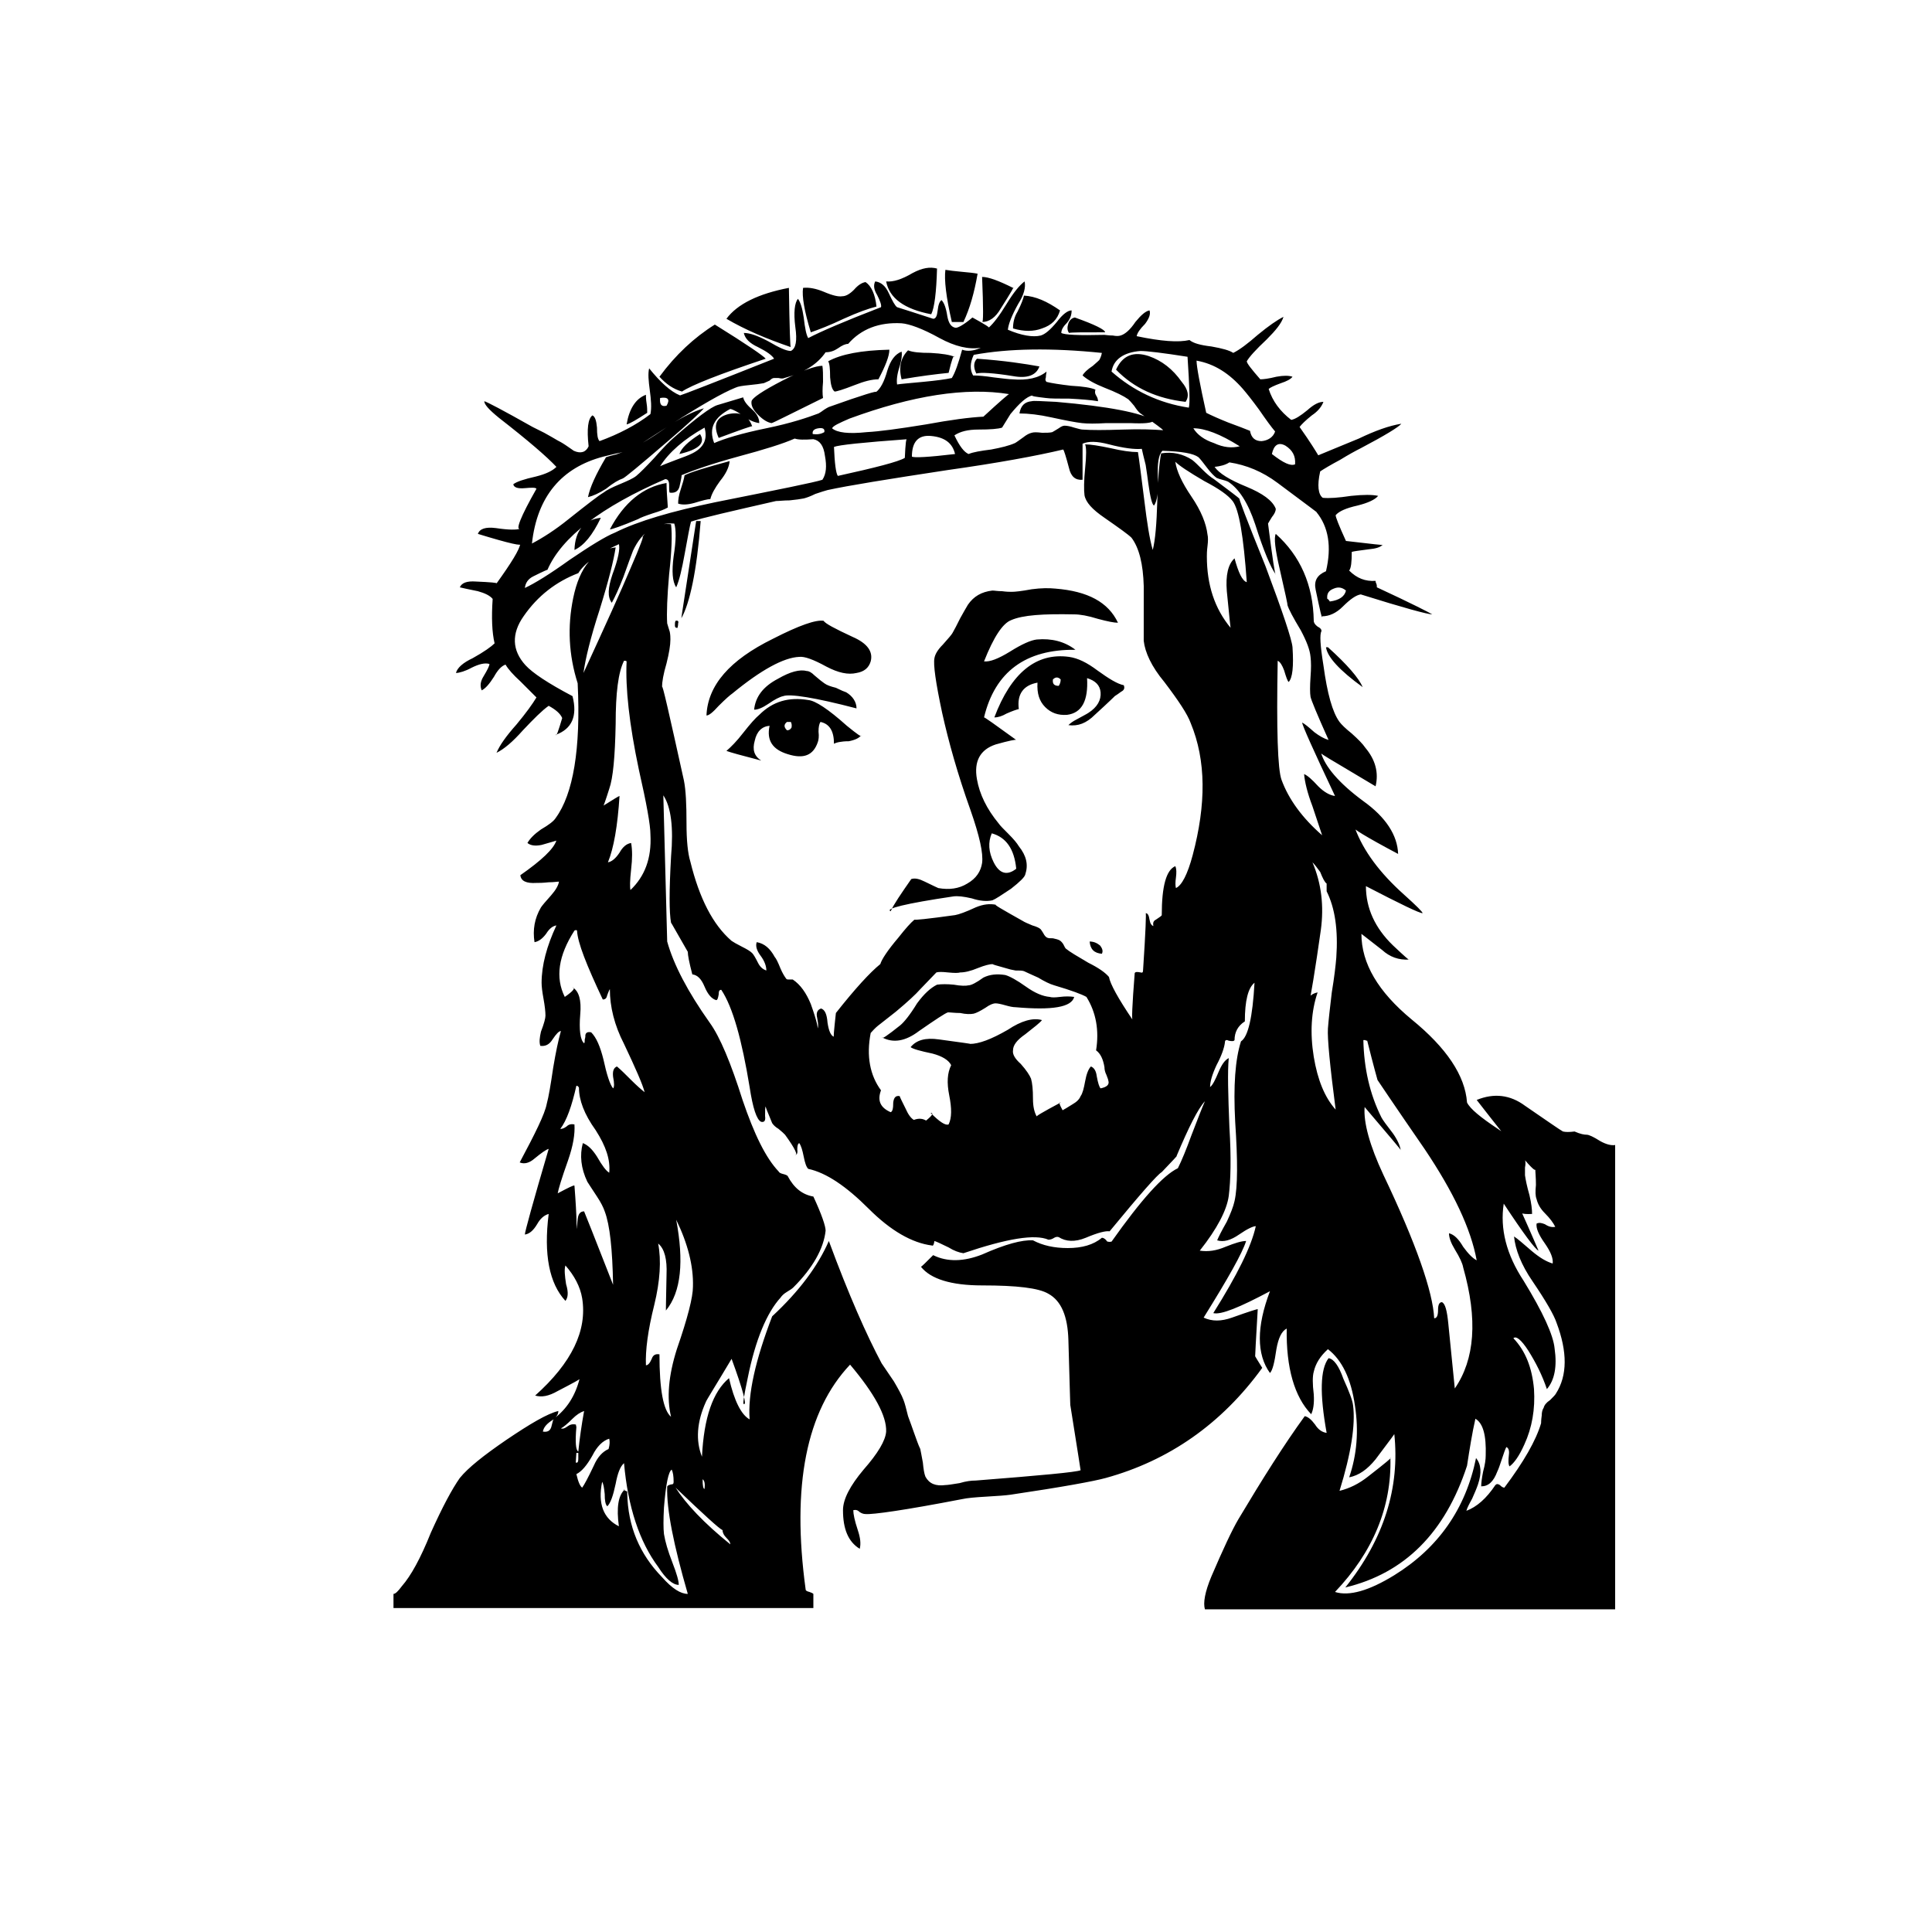 <?xml version="1.0" encoding="utf-8"?>
<!-- Generator: Adobe Illustrator 21.1.0, SVG Export Plug-In . SVG Version: 6.00 Build 0)  -->
<svg version="1.1" id="Layer_1" xmlns="http://www.w3.org/2000/svg" xmlns:xlink="http://www.w3.org/1999/xlink" x="0px" y="0px"
	 viewBox="0 0 300 300" style="enable-background:new 0 0 300 300;" xml:space="preserve">
<g>
	<path d="M196,212.4c-6.3,8.7-14.5,14.4-24.3,17.1c-1.8,0.5-6.7,1.4-14.8,2.6c-0.7,0.1-2,0.2-3.8,0.3c-1.7,0.1-2.9,0.2-3.8,0.4
		c-8.8,1.7-13.8,2.4-14.9,2.3c-0.3,0-0.6-0.1-0.9-0.3c-0.3-0.3-0.6-0.4-1-0.3c0,0.6,0.2,1.6,0.7,3.1c0.4,1.2,0.5,2.1,0.3,2.9
		c-1.8-1.1-2.6-3.1-2.6-6c0-1.7,1.1-3.8,3.2-6.3c2.2-2.5,3.4-4.5,3.5-5.9c0.1-2.4-1.8-5.9-5.6-10.4c-6.8,7.2-9.1,18.8-6.9,34.9
		c0,0.2,0.2,0.3,0.6,0.4c0.3,0.1,0.5,0.2,0.6,0.3v2.2H61.1v-2.2c0.3,0,0.7-0.4,1.3-1.2c1.4-1.6,2.9-4.3,4.5-8.3
		c1.8-4,3.3-6.8,4.5-8.5c1.3-1.6,3.7-3.5,7.2-5.9c3.7-2.5,6.4-4.1,8.1-4.5c0,0.6-0.4,1.1-1.2,1.6c-0.7,0.5-1.1,1-1.2,1.6
		c0.7,0.1,1.1-0.1,1.3-0.7c0.2-0.8,0.3-1.2,0.4-1.3c2-1.5,3.3-3.5,4-6.2c0.2,0-0.9,0.6-3.4,1.9c-1.4,0.8-2.5,1-3.5,0.7
		c5.7-5.1,8.1-10.1,7.3-15.1c-0.3-1.8-1.2-3.5-2.6-5.1c-0.2,0.6-0.1,1.6,0.1,2.9c0.4,1.3,0.3,2.1-0.1,2.6c-2.5-2.7-3.4-7.2-2.6-13.5
		c-0.7,0.2-1.3,0.7-1.8,1.6c-0.6,1-1.2,1.5-1.9,1.6c0-0.4,1.2-4.8,3.7-13.3c-0.4,0.1-1.1,0.6-2.2,1.5c-0.8,0.7-1.6,0.9-2.3,0.6
		c2.4-4.5,3.9-7.5,4.2-9.1c0.3-1.1,0.6-2.9,1-5.6c0.4-2.4,0.8-4.3,1.2-5.7c-0.3,0-0.7,0.4-1.3,1.3c-0.5,0.8-1.1,1.1-1.9,1
		c-0.2-0.6-0.1-1.3,0.1-2.2c0.5-1.3,0.7-2.1,0.7-2.5c0-0.6-0.1-1.5-0.3-2.6c-0.2-1.1-0.3-1.9-0.3-2.5c0-2.7,0.8-5.7,2.3-8.9
		c-0.6,0.1-1.1,0.5-1.6,1.3c-0.6,0.8-1.2,1.2-1.8,1.3c-0.3-1.9,0-3.7,1-5.4c0.2-0.3,0.7-0.9,1.6-1.9c0.7-0.8,1.1-1.5,1.2-2.1
		c-0.3,0-0.8,0.1-1.6,0.1c-0.9,0.1-1.5,0.1-1.9,0.1c-1.6,0.1-2.4-0.3-2.5-1.2c3.3-2.3,5.2-4.1,5.6-5.4c0.2,0-0.6,0.2-2.3,0.7
		c-1,0.2-1.7,0.1-2.2-0.3c0.4-0.7,1.1-1.4,2.1-2.1c1.2-0.7,2-1.3,2.3-1.8c2.7-3.7,3.9-10.7,3.4-20.9c-1.4-4.4-1.6-8.8-0.7-13.2
		c1-4.9,3.2-7.5,6.6-7.9c-0.3,2-1.1,5.2-2.5,9.7c-1.4,4.3-2.2,7.6-2.5,9.8c3.5-7.6,5.9-12.9,7.2-16c1.7-3.9,2.3-5.6,1.9-5
		c1-1.7,2.5-2.3,4.5-2.1c0.2,1.7,0.1,4.2-0.3,7.8c-0.3,3.4-0.4,6-0.3,7.6c0.1,0.3,0.2,0.7,0.4,1.3c0.1,0.5,0.1,0.9,0.1,1.2
		c0,0.9-0.2,2.1-0.6,3.7c-0.5,1.7-0.7,2.9-0.7,3.7c0-0.8,1.1,4.1,3.4,14.5c0.3,1.5,0.4,3.7,0.4,6.6c0,2.7,0.2,4.7,0.6,6
		c1.4,5.7,3.5,9.8,6.4,12.3c0.3,0.2,0.8,0.5,1.6,0.9c0.8,0.4,1.3,0.7,1.6,1c0.2,0.2,0.5,0.7,0.9,1.5c0.3,0.6,0.7,1,1.3,1.2
		c0-0.7-0.3-1.5-0.9-2.3c-0.6-0.8-0.8-1.5-0.6-2.1c1.2,0.2,2.1,1,2.8,2.3c0.2,0.2,0.5,0.8,0.9,1.8c0.3,0.7,0.6,1.2,0.9,1.6
		c0.1,0.1,0.2,0.1,0.4,0.1c0.3,0,0.5,0,0.6,0c1.2,0.8,2.1,2.1,2.8,3.8c1,2.8,1.3,4.2,0.9,4c0.3-0.2,0.3-0.8,0.1-1.8
		c-0.2-0.8,0-1.3,0.6-1.5c0.6,0.2,0.9,0.9,1,2.2c0.2,1.3,0.5,2,1,2.2c-0.1,0.2,0-1,0.3-3.7c3-3.8,5.3-6.3,6.9-7.6
		c0.2-0.7,1.1-2.1,2.8-4.1c1.1-1.4,1.9-2.3,2.5-2.8c-0.1,0.1,2-0.1,6.3-0.7c0.6-0.1,1.7-0.5,3.2-1.2c1.2-0.5,2.2-0.6,3.2-0.4
		c-0.5-0.1,0.9,0.7,4.1,2.5c0.3,0.2,0.8,0.4,1.5,0.7c0.7,0.2,1.1,0.4,1.3,0.6c0.1,0.1,0.2,0.3,0.4,0.6c0.2,0.4,0.4,0.6,0.6,0.7
		c0.2,0.1,0.5,0.1,0.9,0.1c0.5,0.1,0.8,0.2,1,0.3c0.2,0.1,0.4,0.3,0.6,0.6c0.2,0.4,0.3,0.6,0.4,0.7c0.6,0.5,1.8,1.2,3.5,2.2
		c1.6,0.8,2.6,1.5,3.2,2.2c0.2,1.1,1.4,3.3,3.7,6.7c-0.2,0.2-0.1-2.2,0.3-7.3c0.1-0.2,0.4-0.2,0.9-0.1c0.3,0.1,0.4,0,0.4-0.4
		c0.4-6,0.5-8.9,0.4-8.8c0.3,0,0.5,0.3,0.6,1c0.1,0.6,0.3,0.9,0.6,1c-0.1-0.5,0-0.8,0.4-1c0.6-0.4,0.9-0.6,0.9-0.7
		c0-4.5,0.7-7,2.1-7.6c0.2,0.4,0.2,1,0.1,1.8c-0.1,0.7-0.1,1.2,0,1.6c0.9-0.4,1.8-2.1,2.6-5.1c2.1-7.9,2.1-14.7-0.3-20.5
		c-0.5-1.4-1.9-3.5-4.1-6.4c-2-2.4-3-4.6-3.2-6.4V91c-0.1-3.4-0.7-5.9-1.9-7.5c-0.5-0.5-1.9-1.5-4.2-3.1c-1.9-1.3-2.9-2.4-3.1-3.5
		c-0.1-0.8-0.1-2.2,0.1-4.2c0.2-2,0.2-3.2,0-3.7c0.8,0,2.1,0.2,4,0.6c1.7,0.4,3.1,0.6,4.2,0.6c0.2,1.2,0.5,3.7,1,7.6
		c0.4,3.3,0.8,5.9,1.3,7.6c0.4-1.6,0.6-4.1,0.7-7.5c0.1-3.5,0.3-6,0.6-7.5c1.8-0.3,3.4,0.1,4.8,1c0.4,0.3,0.9,0.8,1.6,1.5
		c0.7,0.7,1.3,1.2,1.8,1.5c2.5,1.9,3.9,2.9,4,3.1c-0.3-0.5,1,3,4,10.4c2.7,7.2,4.1,11.4,4.2,12.6c0.2,3,0,4.8-0.6,5.4
		c-0.2-0.2-0.4-0.8-0.7-1.8c-0.3-0.8-0.6-1.3-1-1.5c-0.2,10.7,0,16.9,0.6,18.5c1.1,3,3.2,5.9,6.3,8.6c-0.1-0.3-0.6-1.8-1.5-4.5
		c-0.8-2.1-1.2-3.8-1.3-5c0.5,0.2,1.2,0.8,2.2,1.9c0.9,0.9,1.8,1.4,2.6,1.5c-3.4-7.2-5.1-11-5.1-11.4c0.4,0.2,1,0.7,1.9,1.5
		c0.8,0.6,1.5,1,2.2,1.2c-1.8-4-2.7-6.2-2.8-6.7c-0.1-0.6-0.1-1.6,0-3.1c0.1-1.3,0.1-2.3,0-3.1c-0.1-1.1-0.6-2.4-1.5-4.1
		c-1.2-2-1.9-3.3-2.1-4c0.1,0.2-0.3-1.7-1.2-5.6c-0.7-3-0.9-4.8-0.6-5.4c3.8,3.4,5.8,7.9,5.9,13.5c0,0.3,0.2,0.6,0.6,0.9
		c0.4,0.2,0.6,0.4,0.6,0.7c-0.3,0.5-0.2,2.2,0.3,5.3c0.6,4.4,1.4,7.3,2.5,8.8c0.3,0.4,0.9,1,1.9,1.8c1,0.9,1.7,1.6,2.1,2.2
		c1.6,1.9,2.1,3.9,1.6,6l-5.7-3.4c-2.2-1.3-3.2-1.9-2.8-1.9c0.6,2.2,2.8,4.8,6.6,7.6c3.5,2.5,5.3,5.3,5.4,8.2
		c-5.1-2.7-7.3-4.1-6.7-4c1.3,3.5,3.8,6.9,7.6,10.3c2,1.8,2.9,2.7,2.9,2.9c-0.5,0-3.4-1.4-8.8-4.2c0,3.4,1.4,6.5,4.2,9.2
		c1.8,1.7,2.6,2.4,2.5,2.2c-1.6,0.1-3-0.4-4.2-1.5c-2.4-1.9-3.5-2.7-3.2-2.5c0,4.6,2.6,9,7.8,13.3c5.4,4.4,8.3,8.7,8.6,12.9
		c0.5,1,2.1,2.3,4.8,4.1c2.4,1.6,3.9,3.2,4.2,4.8c0.1,0.3,0.1,0.7,0,1.2c0,0.6,0,1,0,1.2c0.1,0.7,0.3,1.7,0.7,3.1
		c0.3,1.3,0.4,2.2,0.4,2.9c-1.7,0.1-2.3-0.2-1.9-0.9c1.9,4.2,2.8,6.4,2.9,6.6c-0.5-0.2-2.3-2.6-5.4-7.3c-0.6,3.9,0.4,7.9,3.1,12
		c3,4.9,4.6,8.4,4.8,10.5c0.4,2.8,0,4.9-1.2,6.3c-0.7-2.1-1.7-4.1-2.9-6c-1.1-1.7-1.9-2.3-2.3-1.9c1.9,2,2.9,4.6,3.2,7.9
		c0.2,3.1-0.3,6-1.5,8.6c-0.8,1.8-1.6,2.9-2.3,3.4c-0.2-0.3-0.2-0.9-0.1-1.8c0.1-0.7-0.1-1.1-0.4-1.2c-0.2,0.4-0.4,1-0.7,1.9
		s-0.5,1.5-0.7,1.9c-0.6,1.6-1.4,2.3-2.5,2.3c0-0.5,0.1-1.3,0.3-2.3c0.3-1.1,0.4-1.9,0.4-2.5c0.1-3.1-0.4-5-1.6-5.7
		c-0.5,2.2-0.9,4.7-1.3,7.3c-3.4,10.4-9.7,16.7-18.9,18.9c6-7.5,8.5-15.5,7.6-23.9c0.5-0.5-0.5,0.8-2.9,4c-1.3,1.6-2.6,2.5-4.1,2.8
		c1.2-3.5,1.5-7.2,0.9-11.1c-0.6-4.2-2-7.1-4.2-8.8c-1.2,1.1-1.9,2.2-2.2,3.5c-0.2,0.7-0.2,1.9,0,3.5c0.1,1.5-0.1,2.5-0.4,3.1
		c-2.6-2.7-3.9-7.2-3.8-13.3c-0.8,0.4-1.3,1.5-1.6,3.2c-0.3,2.1-0.6,3.3-1,3.7c-2.1-2.9-2.1-7.2,0-12.7c-4.7,2.5-7.6,3.7-8.8,3.4
		c3.7-5.9,5.9-10.3,6.6-13.5c-0.4,0-1.3,0.4-2.6,1.3c-1.3,0.9-2.4,1.2-3.4,0.9c0.2-0.5,0.7-1.5,1.5-2.9c0.6-1.3,1-2.3,1.2-3.2
		c0.5-2.2,0.5-6.3,0.1-12.3c-0.3-5.6,0-9.7,0.9-12.5c1.1-0.7,1.8-3.7,2.1-9.1c-1,0.8-1.5,2.8-1.5,6c-1.1,0.7-1.6,1.7-1.6,2.9
		c-0.1,0.2-0.4,0.2-0.9,0.1c-0.4-0.2-0.6-0.1-0.6,0.3c-0.1,0.8-0.5,2-1.3,3.5c-0.7,1.5-1,2.6-1,3.4c0.4-0.3,0.8-1.1,1.3-2.3
		c0.5-1.2,1-1.9,1.6-2.2c-0.2,2.1-0.1,5.6,0.1,10.7c0.3,4.8,0.2,8.3-0.1,10.7c-0.3,2.2-1.8,5.1-4.5,8.5c1.3,0.2,2.6,0,4-0.6
		c1.5-0.6,2.5-0.9,3.2-0.9c-0.6,1.9-2.8,5.8-6.6,11.9c1.3,0.6,2.7,0.6,4.4,0c2.8-1,4.1-1.4,4-1.3c-0.3,4.9-0.4,7.3-0.4,7.3
		S195.3,211.3,196,212.4z M70.8,104.5c0.2-0.8,1.1-1.6,2.6-2.3c1.8-1,2.9-1.8,3.4-2.3c-0.4-1.7-0.5-4-0.3-6.9
		c-0.4-0.5-1.2-0.9-2.3-1.2c-1.5-0.3-2.4-0.5-2.8-0.6c0.3-0.7,1.1-1,2.5-0.9c2.3,0.1,3.4,0.2,3.2,0.3c2.3-3.2,3.6-5.3,3.7-6.2
		c0.5,0.5-1.7,0-6.6-1.5c0.3-0.8,1.2-1.1,2.8-0.9c2,0.3,3.2,0.3,3.8,0.1c-0.8,0.3,0-1.8,2.5-6.2c-0.1-0.2-0.7-0.2-1.8-0.1
		c-1.1,0.1-1.7-0.1-1.8-0.6c0.5-0.4,1.7-0.8,3.5-1.2c1.6-0.4,2.6-0.9,3.2-1.5c-1.5-1.6-4.4-4.1-8.9-7.6c-1.6-1.3-2.3-2.1-2.3-2.6
		c0.4,0.1,2.9,1.4,7.5,4c0.4,0.2,1,0.5,1.8,0.9c0.9,0.5,1.6,0.9,2.1,1.2c0.2,0.1,0.6,0.3,1.2,0.7c0.6,0.4,1,0.7,1.3,0.9
		c1.1,0.5,1.9,0.2,2.3-0.7c-0.3-2.7-0.1-4.3,0.6-4.8c0.4,0.2,0.6,0.8,0.7,1.9c0,1.1,0.1,1.8,0.4,2.1c3-1.1,5.7-2.5,7.9-4.2
		c0.2-1,0.1-2.2-0.1-3.7s-0.3-2.6-0.1-3.4c1.7,2.1,3.3,3.6,4.8,4.2c0.4-0.1,5.3-2,14.6-5.7c-0.3-0.5-1.1-1.1-2.5-1.8
		c-1.3-0.6-2-1.3-2.2-2.2c0.9,0,2.1,0.4,3.8,1.3c1.7,1,2.8,1.5,3.5,1.5c0.8-0.4,1-1.6,0.7-3.7c-0.3-2.3-0.1-3.8,0.4-4.4
		c0.4,0.5,0.7,1.5,0.9,2.9c0.2,1.7,0.4,2.7,0.7,3.2c1.9-1,5.6-2.6,11.3-4.8c0.1-0.3-0.1-0.9-0.6-1.9c-0.5-0.8-0.6-1.5-0.3-2.1
		c0.9,0.1,1.6,0.7,2.1,1.8c0.6,1.3,1,2,1.3,2.2c1,0.3,2.8,0.9,5.6,1.8c0.4,0,0.6-0.4,0.7-1.3c0.1-0.9,0.3-1.4,0.6-1.6
		c0.4,0.4,0.7,1.2,0.9,2.5c0.2,1.1,0.6,1.7,1.3,1.8c0.4,0,1.3-0.5,2.6-1.6c2,1.1,2.8,1.6,2.5,1.6c0.8-0.7,1.7-1.9,2.8-3.7
		c1.1-1.8,2-2.9,2.8-3.5c0.2,0.9-0.1,2.1-1,3.5c-1,1.8-1.5,3.1-1.6,4c2.1,0.9,3.9,1.2,5.1,0.9c0.7-0.2,1.5-0.9,2.5-2.1
		c0.9-1.2,1.7-1.8,2.3-1.8c0,0.7-0.2,1.3-0.7,1.9c-0.6,0.6-0.9,1.1-0.9,1.6c0.5,0.3,2.7,0.4,6.7,0.3c0.2,0,0.6,0.1,1.3,0.1
		c0.5,0.1,0.9,0.1,1.2,0c0.7-0.2,1.5-0.9,2.3-2.1c0.9-1.1,1.6-1.7,2.2-1.8c0.2,0.6-0.1,1.3-0.7,2.1c-0.8,0.8-1.2,1.4-1.3,1.9
		c3.8,0.8,6.5,1,8.2,0.6c0.6,0.5,1.7,0.8,3.4,1c1.7,0.3,2.8,0.6,3.4,1c1-0.5,2.2-1.4,3.8-2.8c1.7-1.4,3-2.3,4-2.8
		c-0.3,1-1.2,2.1-2.6,3.5c-1.7,1.6-2.7,2.7-3.1,3.4c0,0.3,0.7,1.2,2.1,2.8c0.5,0,1.3-0.1,2.5-0.4c1.1-0.2,1.9-0.2,2.5,0
		c-0.3,0.4-0.9,0.7-1.8,1c-1.1,0.4-1.7,0.7-1.9,0.9c0.6,1.9,1.8,3.5,3.5,4.8c0.6-0.1,1.4-0.6,2.5-1.5c1-0.9,1.8-1.3,2.5-1.3
		c-0.3,0.8-0.9,1.5-1.8,2.1c-1,0.8-1.6,1.4-1.9,1.8c1.7,2.4,2.6,3.9,2.9,4.4c1-0.4,3.1-1.3,6.3-2.6c2.5-1.2,4.7-2,6.6-2.3
		c-0.4,0.5-2.5,1.8-6.3,3.8c-0.8,0.4-1.9,1-3.2,1.8c-1.5,0.8-2.5,1.4-3.1,1.8c-0.5,2.2-0.3,3.6,0.4,4.1c1,0.1,2.4,0,4.4-0.3
		c1.9-0.2,3.3-0.2,4.2,0c-0.5,0.6-1.6,1.1-3.2,1.5c-1.8,0.4-2.9,0.9-3.4,1.5c0,0.3,0.5,1.6,1.6,4c4.2,0.5,6.1,0.7,5.7,0.6
		c-0.4,0.4-1.1,0.6-2.2,0.7c-1.5,0.2-2.3,0.3-2.6,0.4c0,1.6-0.1,2.5-0.4,2.9c1.2,1.2,2.5,1.7,4.1,1.6c0,0.1,0,0.2,0.1,0.4
		c0.1,0.2,0.1,0.4,0.1,0.6c5.4,2.5,8.3,4,8.6,4.2c-0.7,0-4.4-1-11.1-3.1c-0.7,0.1-1.6,0.7-2.8,1.9c-1,1-2.1,1.5-3.2,1.5
		c0,0.6-0.3-0.8-1-4.1c-0.3-1.4,0.2-2.3,1.6-2.9c0.9-3.8,0.4-6.9-1.5-9.2c0.7,0.5-1.3-1-6-4.5c-2.4-1.8-4.9-2.8-7.5-3.2
		c-0.6,0.4-1.4,0.6-2.3,0.7c0.7,1,2.3,2,5,3.1c2.4,1,4,2.1,4.5,3.4c0,0.4-0.2,0.8-0.6,1.3c-0.3,0.5-0.5,0.8-0.6,1
		c0.7,5.5,1.1,8.1,1.2,7.9c-0.8-1.1-1.9-3.7-3.2-7.8c-1.1-3.3-2.5-5.5-4.2-6.6c-0.2-0.1-0.5-0.2-0.9-0.3c-0.4-0.1-0.7-0.2-0.9-0.3
		c-0.4-0.3-0.9-0.8-1.5-1.6c-0.6-0.8-1-1.3-1.3-1.6c-0.8-0.6-2.6-0.9-5.6-1c-0.6,0.6-0.8,2-0.7,4.1c0.1,2.2-0.1,3.7-0.6,4.4
		c-0.3-0.1-0.6-1.3-0.9-3.5c-0.1-0.7-0.2-1.6-0.4-2.8c-0.3-1.2-0.5-2-0.6-2.5c-1.1,0.1-2.8-0.1-5.1-0.7c-1.9-0.5-3.2-0.5-4.1-0.1
		v5.6c-1.1,0.1-1.8-0.5-2.1-1.8c-0.5-1.9-0.8-2.8-0.9-2.9c-4.2,1-10.2,2.1-18,3.2c-9.2,1.4-15.4,2.4-18.6,3.1
		c-0.4,0.1-1,0.3-1.9,0.6c-0.8,0.4-1.4,0.6-1.8,0.7c-0.5,0.1-1.2,0.2-2.2,0.3c-0.9,0-1.6,0.1-2.1,0.1c-7,1.6-11.4,2.6-13.2,3.2
		c-0.2,0.7-0.5,2.4-1,5.1c-0.4,2.2-0.8,4-1.3,5.1c-0.6-0.9-0.7-2.5-0.4-4.8c0.4-2.5,0.4-4.2,0.1-5.1c-2.8-0.2-5,1.2-6.4,4.2
		c-0.3,0.8-0.8,2.1-1.5,4.1c-0.7,1.8-1.3,3.1-1.8,4c-0.7-0.9-0.6-2.3,0.1-4.4c0.9-2.4,1.2-4,1-4.7c-3.3,1.5-5.4,3-6.3,4.5
		c-3.4,1.3-6.3,3.5-8.5,6.7c-1.9,2.7-1.8,5.3,0.3,7.6c1.1,1.2,3.5,2.8,7.3,4.8c0.8,3.1-0.1,5.1-2.6,6c0.1,0.3,0.4-0.6,1-2.6
		c-0.3-0.7-1-1.3-2.1-1.9c-1,0.7-2.3,2-4,3.8c-1.6,1.8-2.9,2.9-4.1,3.5c0.5-1.2,1.5-2.6,3.1-4.4c1.5-1.8,2.5-3.2,3.1-4.2
		c-0.4-0.4-1.2-1.2-2.5-2.5c-1.1-1-1.9-1.9-2.3-2.6c-0.6,0.2-1.2,0.8-1.8,1.9c-0.7,1.1-1.3,1.8-1.9,2.1c-0.3-0.7-0.2-1.4,0.3-2.2
		c0.6-1,0.9-1.6,0.9-1.9c-0.7-0.2-1.6,0-2.8,0.6C72.3,104.2,71.3,104.5,70.8,104.5z M85,88.5c0.1-0.1-0.6,0.2-2.2,1
		c-0.8,0.4-1.2,1-1.3,1.8c1.5-0.7,3.8-2.1,7-4.4c3.1-2.1,5.5-3.6,7-4.2c3.6-1.8,8.8-3.3,15.5-4.7c10-2,15.5-3.1,16.7-3.5
		c0.6-0.9,0.7-2.1,0.4-3.7c-0.2-1.6-0.8-2.4-1.8-2.6c-1.4,0.1-2.3,0.1-2.9-0.1c-1.8,0.8-4.7,1.7-8.8,2.8c-4,1.1-6.9,2.1-8.8,2.9
		c0.1-0.1,0,0.5-0.3,1.8c-0.2,0.7-0.7,1-1.5,0.9c-0.1-0.1-0.1-0.5-0.1-1.2c0-0.6-0.2-0.9-0.6-0.9C93.4,78.7,87.2,83.4,85,88.5z
		 M93.7,70.9c-6.5,1.7-10.3,6.2-11.1,13.5c1.7-0.9,3.6-2.1,5.7-3.8c2.9-2.3,4.7-3.7,5.4-4.1c0.5-0.4,1.3-0.8,2.5-1.3
		c1.2-0.5,2.1-0.9,2.6-1.3c0.6-0.5,1.5-1.4,2.8-2.8c1.4-1.6,2.4-2.6,3.1-3.2c3.4-3,5.7-4.7,6.7-5l4-1.2c0.1,0.5,0.5,1.1,1.3,1.8
		c0.8,0.7,1.2,1.4,1.2,2.2c-0.7-0.1-1.5-0.4-2.3-1c-1-0.7-1.7-1.1-2.2-1.2c-2.5,1.3-3.4,3-2.5,5.3c1.6-0.7,4.2-1.5,8.1-2.3
		s6.5-1.7,8.1-2.3c0.2-0.1,0.5-0.3,0.9-0.6c0.3-0.2,0.5-0.3,0.7-0.4c5.3-1.9,7.7-2.6,7.3-2.3c0.7-0.5,1.3-1.6,1.8-3.4
		c0.5-1.6,1.2-2.5,2.2-2.9c0.1,0.5,0,1.3-0.3,2.3c-0.4,1.2-0.5,2.1-0.4,2.8c0.6-0.1,1.9-0.2,4-0.4c2.1-0.2,3.6-0.4,4.5-0.6
		c0.5-0.8,1-2.2,1.6-4.4c0.8,0.3,1.8,0.2,2.9-0.3c-1.9,0.3-4-0.2-6.4-1.5c-2.7-1.5-4.7-2.2-5.9-2.3c-3.5-0.2-6.3,0.9-8.3,3.2
		c-0.4,0-0.9,0.2-1.6,0.7c-0.6,0.4-1.2,0.6-1.9,0.6c-1.3,1.9-3.4,3.2-6.4,4c-0.2,0.1-0.5,0.1-0.9,0c-0.3,0-0.5,0-0.7,0
		c-0.2,0-0.4,0.1-0.7,0.4c-0.4,0.2-0.7,0.3-0.9,0.4c-0.5,0.1-1.3,0.2-2.3,0.3c-1,0.1-1.7,0.2-2.1,0.4c-2,0.8-5.3,2.7-10,5.7
		c-4.2,2.7-6.3,4.1-6.3,4.1S96.4,70.2,93.7,70.9z M89.4,191.2c0.1-0.1,0.2-0.7,0.3-1.9c0.1-0.8,0.4-1.2,1-1.2
		c0.1,0.2,1.6,4,4.5,11.4c-0.1-5.5-0.5-9.3-1.3-11.4c-0.2-0.6-0.6-1.4-1.2-2.3c-0.8-1.2-1.3-2-1.5-2.3c-1-2.1-1.2-4.1-0.7-6
		c0.8,0.3,1.5,1,2.2,2.1c0.8,1.4,1.4,2.2,1.9,2.5c0.2-2-0.5-4.1-2.1-6.6c-1.8-2.5-2.6-4.7-2.6-6.6c-0.1-0.2-0.2-0.3-0.4-0.3
		c-0.7,3.1-1.5,5.4-2.5,6.7c0.3,0,0.6-0.1,1-0.4c0.3-0.3,0.7-0.4,1.2-0.3c0.1,1.5-0.2,3.3-1,5.6c-1,2.8-1.5,4.5-1.6,5.1
		c1.7-0.9,2.5-1.3,2.6-1.2C89.6,189.2,89.6,191.6,89.4,191.2z M89.2,144.5c-2.5,3.9-3,7.3-1.5,10.3c1.3-0.9,1.7-1.4,1.2-1.5
		c1,0.6,1.4,2,1.2,4.2c-0.2,2.4,0,4,0.6,4.5c0.1-0.1,0.1-0.3,0.1-0.6c0.1-0.3,0.1-0.5,0.1-0.7c0.1-0.4,0.4-0.5,0.9-0.4
		c0.8,0.8,1.4,2.2,1.9,4.2c0.5,2.3,1,3.9,1.5,4.5c0.2-0.2,0.2-0.8,0-1.8c-0.1-0.9,0.1-1.4,0.6-1.6c0.6,0.5,1.3,1.2,2.2,2.1
		s1.6,1.5,2.1,1.9c-0.3-1.2-1.4-3.7-3.2-7.5c-1.5-2.9-2.2-5.8-2.2-8.5c-0.1,0.1-0.2,0.4-0.4,0.9c-0.1,0.5-0.3,0.7-0.7,0.7
		c-2.5-5.3-3.9-8.8-4-10.7C89.5,144.4,89.4,144.4,89.2,144.5z M89.4,221.2c0-0.2,0,0,0.1,0.4c-0.2,2.3-0.1,3.6,0.3,3.8
		c0.2-2,0.5-4.1,0.9-6.3c-0.6,0.2-1.2,0.6-1.8,1.2c-0.8,0.8-1.4,1.3-1.8,1.5c0.3,0.1,0.6,0,1-0.3C88.5,221.2,88.9,221.1,89.4,221.2z
		 M89.2,85.4c0.1-3,1.5-4.7,4.1-5C92,83.1,90.7,84.7,89.2,85.4z M89.5,225.6l-0.1,1.5c0.3,0.1,0.4-0.1,0.4-0.6c0-0.6,0-0.9,0-0.9
		S89.7,225.6,89.5,225.6z M90.4,231c0.3-0.4,0.9-1.5,1.8-3.4c0.6-1.4,1.4-2.2,2.3-2.6c0.2-0.7,0.2-1.2,0.1-1.6
		c-1,0.3-1.9,1.2-2.6,2.6c-0.9,1.6-1.7,2.5-2.5,2.9C89.8,230.2,90.1,230.8,90.4,231z M103.6,68.6c-4.3,3.7-6.6,5.6-6.9,5.7
		c-0.6,0.2-1.5,0.7-2.6,1.6c-1.1,0.7-2,1.1-2.8,1.3c0.3-1.5,1.2-3.5,2.8-6.2c0.3-0.1,0.6-0.2,1-0.3c0.5-0.1,0.8-0.2,1-0.3
		c1.8-0.5,4-1.7,6.6-3.5c2.7-1.9,4.9-3,6.6-3.5C108.9,63.9,107,65.7,103.6,68.6z M102.8,244.9c1.6,1.8,2.9,2.6,4,2.6
		c-2.2-7.6-3.3-13.1-3.2-16.6c0-0.2,0.2-0.3,0.6-0.4c0.3,0,0.4-0.1,0.4-0.4c0-0.9-0.1-1.5-0.3-1.9c-0.5,0.3-0.9,2.2-1.2,5.9
		c-0.1,1.9-0.1,3.2,0,4.1c0.2,1.2,0.6,2.6,1.3,4.4c0.7,1.8,1,2.9,1,3.5c-0.9,0-2-0.9-3.2-2.8c-2.9-3.9-4.7-9.3-5.3-16.1
		c-0.6,0.5-1,1.6-1.3,3.2c-0.4,1.9-0.8,3-1.3,3.5c-0.3-0.3-0.4-0.9-0.4-1.9c-0.1-1-0.2-1.6-0.4-1.9c-0.7,3.4,0.2,5.7,2.6,6.9
		c-0.4-2.9-0.1-4.8,0.9-5.7c-0.3,0-0.1,0.1,0.4,0.3v0.3C97.5,237,99.3,241.3,102.8,244.9z M94.6,122.5c-0.6,1.9-0.9,2.7-0.9,2.6
		c1.6-1,2.4-1.5,2.5-1.5c-0.3,4.7-0.9,8.1-1.8,10.3c0.6-0.1,1.2-0.6,1.8-1.5c0.5-0.9,1.1-1.4,1.8-1.5c0.2,1.1,0.2,2.4,0,4.1
		c-0.2,1.8-0.2,2.8-0.1,3.2c2.2-2.1,3.3-4.9,3.1-8.6c0-1.5-0.6-4.8-1.8-10.1c-1.5-7.1-2.1-12.7-1.9-16.8c-0.1-0.1-0.2-0.1-0.4-0.1
		c-0.9,1.8-1.3,5-1.3,9.8C95.5,117.5,95.2,120.8,94.6,122.5z M103.7,78.8c-0.5,0.3-1.3,0.6-2.3,0.9c-1.2,0.4-2,0.7-2.3,0.9
		c-2.6,1.1-4.1,1.6-4.4,1.6c2.2-4.2,5.2-6.6,8.8-7.2C103.5,76,103.6,77.3,103.7,78.8z M100.3,61.3c0,0.3,0,0.7,0.1,1.3
		c0.1,0.6,0.1,1.1,0.1,1.5c-1.7,1.1-2.7,1.7-3.2,1.8C97.7,63.5,98.7,61.9,100.3,61.3z M103.4,203.5c0,0.4,0-1.5,0.1-5.6
		c0.1-2.3-0.3-4-1.3-4.8c0.5,2.6,0.3,5.8-0.6,9.5c-1,4-1.4,7.1-1.3,9.4c0.3,0,0.6-0.3,0.9-1c0.2-0.6,0.6-0.8,1.2-0.7
		c0,5.5,0.6,8.7,1.8,9.7c-0.7-2.9-0.4-6.4,0.9-10.5c1.7-4.9,2.5-8.1,2.5-9.7c0.1-3.2-0.8-6.7-2.6-10.4
		C106.2,195.8,105.8,200.6,103.4,203.5z M105.9,60.8c-1.4-0.4-2.5-1.2-3.5-2.3c2.5-3.4,5.4-6.1,8.6-8.1c5,3.1,7.6,4.9,7.9,5.3
		C111.7,58.1,107.4,59.8,105.9,60.8z M102.5,61.8c-0.1,1,0.2,1.4,1,1.2C104.1,62,103.7,61.6,102.5,61.8z M102.5,72.4
		c0.4-0.2,1.2-0.5,2.5-1c1.1-0.4,1.9-0.7,2.5-1c1.8-0.9,2.4-2.2,1.9-4C106.2,68.2,103.9,70.2,102.5,72.4z M172.6,192.8
		c4.6-6.5,8-10.3,10.3-11.4c0.6-1.2,1.3-2.9,2.1-5.1c1-2.6,1.7-4.4,2.1-5.3c-1.1,1.2-2.5,4-4.4,8.5c0.2-0.1-0.6,0.7-2.3,2.5
		c-0.7,0.4-3.4,3.5-8.1,9.2c-0.6-0.1-1.8,0.2-3.7,1c-1.7,0.7-3.1,0.6-4.2-0.1c-0.3-0.1-0.5,0-0.7,0.1c-0.3,0.2-0.6,0.3-0.9,0.3
		c-2.1-0.9-6.4-0.2-13.2,2.1c-0.7-0.1-1.5-0.4-2.3-0.9c-1.2-0.6-1.9-0.9-2.2-1c-0.1,0.6-0.2,0.8-0.4,0.7c-3.1-0.4-6.4-2.3-9.8-5.7
		c-3.5-3.5-6.6-5.6-9.4-6.2c-0.3-0.3-0.5-0.9-0.7-1.9c-0.2-1-0.4-1.7-0.7-2.1c-0.2,0.1-0.3,0.4-0.3,1c0.1,0.6-0.1,0.9-0.4,0.9
		c0.6,0.1,0.1-1-1.5-3.2c-0.2-0.2-0.5-0.5-1-0.9c-0.5-0.3-0.8-0.6-1-0.9c-0.8-1.9-1.1-2.7-1-2.6c-0.1,0.1-0.1,0.6-0.1,1.5
		c0.1,0.7-0.1,1-0.6,0.9c-0.7-0.3-1.3-2.1-1.8-5.4c-1.2-7.3-2.6-12.4-4.4-15.1c-0.3,0-0.4,0.2-0.4,0.7c-0.1,0.6-0.2,0.9-0.4,0.9
		c-0.7-0.2-1.3-0.9-1.8-2.1c-0.5-1.2-1.1-1.8-1.9-1.9c-0.5-1.9-0.7-3-0.7-3.5c-1.8-3.1-2.6-4.6-2.6-4.5c-0.3-1.6-0.3-5,0-10.3
		c0.4-4.5,0-7.7-1.2-9.5c0.4,15,0.6,22.6,0.6,22.7c1,3.6,3.2,7.8,6.6,12.6c1.6,2.2,3.3,6.3,5.1,12c1.8,5.3,3.6,9,5.6,11.1
		c0.1,0.2,0.3,0.3,0.7,0.4c0.4,0.1,0.6,0.2,0.7,0.3c1,1.9,2.3,2.9,4,3.2c1.3,2.8,1.9,4.6,1.9,5.3c-0.3,2.8-2,5.8-5,8.8
		c-0.2,0.2-0.5,0.4-1,0.7c-0.5,0.3-0.8,0.6-1,0.9c-2.1,2.3-3.9,6.5-5.1,12.5c-0.6,2.8-0.8,4.2-0.6,4c0.5,0.3-0.1-2.1-1.9-7
		c-2.5,4.2-3.9,6.4-4,6.7c-1.4,3.1-1.6,6-0.6,8.5c0.3-6.1,1.7-10.1,4.2-12.2c0.8,3.5,1.9,5.7,3.2,6.4c-0.3-3.9,0.9-9.2,3.5-16
		c4.2-3.9,7.1-7.8,8.8-11.7c3.1,8.4,5.9,14.7,8.2,19c0.2,0.3,0.8,1.2,1.9,2.8c0.7,1.2,1.2,2.1,1.5,2.9c0.2,0.5,0.4,1.3,0.7,2.5
		c0.4,1.1,0.7,1.9,0.9,2.5c0.4,1.1,0.7,2,1,2.6c0.1,0.4,0.2,1.1,0.4,2.1c0.1,1,0.2,1.7,0.4,2.2c0.6,1.1,1.6,1.5,3.1,1.3
		c0.3,0,1-0.1,2.2-0.3c1-0.3,1.8-0.4,2.5-0.4c10.2-0.8,15.6-1.3,16.3-1.6c0,0.1-0.5-3.3-1.6-10.1c0,0.4-0.1-3-0.3-10.1
		c-0.1-3.7-1.1-6.1-3.1-7.2c-1.5-0.9-4.9-1.3-10.3-1.3c-4.8,0-8-1-9.5-2.9c0.1,0,0.7-0.6,1.9-1.8c2.2,1.1,4.8,1,7.6-0.1
		c3.6-1.6,6.2-2.3,7.9-2.2c1.5,0.8,3.3,1.2,5.4,1.2c2.2,0,4-0.5,5.3-1.6c0.2,0,0.4,0.1,0.7,0.4C171.8,192.8,172.2,192.9,172.6,192.8
		z M104.9,96.4c0.4-0.1,0.5,0.1,0.4,0.4c0,0.4-0.1,0.6-0.1,0.7c-0.3,0-0.4-0.1-0.4-0.4S104.8,96.6,104.9,96.4z M104.9,231
		c1.6,2.5,4.4,5.5,8.5,8.8c0-0.3-0.2-0.6-0.6-1c-0.4-0.4-0.6-0.8-0.6-1.2C111.7,237.4,109.3,235.2,104.9,231z M110.3,77.5
		c-0.4,0-1.2,0.2-2.5,0.6c-1.1,0.3-1.9,0.3-2.5,0.1c0-0.6,0.1-1.3,0.4-2.2s0.5-1.6,0.6-2.2c1-0.5,3.3-1.2,7-2.2
		c-0.1,1-0.6,2-1.5,3.1C111,75.8,110.5,76.7,110.3,77.5z M108.7,67.4c0.9,1.4-0.2,2.4-3.2,3.1C105.8,69.6,106.8,68.6,108.7,67.4z
		 M105.8,96c0-0.2,0.8-5.2,2.3-15.1h0.7C108.2,88.7,107.1,93.7,105.8,96z M109.1,229.7c0,1,0.1,1.5,0.3,1.5
		C109.5,230.4,109.4,229.9,109.1,229.7z M135.2,102.7c-0.3,1-1,1.6-2.2,1.8c-1.3,0.3-2.8,0-4.7-1c-2-1.1-3.4-1.6-4.2-1.5
		c-2.4,0.1-5.9,2-10.4,5.7c-0.3,0.2-1,0.8-2.1,1.9c-0.9,1-1.5,1.5-1.9,1.5c0.2-4.7,3.6-8.6,10.3-11.9c4.1-2.1,6.7-3,7.9-2.8
		c0.2,0.4,1.7,1.2,4.5,2.5C134.7,99.9,135.6,101.2,135.2,102.7z M111.6,68c-0.9-2-0.4-3.2,1.5-3.7c1.9-0.4,3.1,0.2,3.7,1.9
		C116.8,66.1,115.1,66.7,111.6,68z M122.5,44.7c0.1,6.3,0.2,9.4,0.3,9.2c-3.8-1.3-7.1-2.7-10-4.4C114.5,47.2,117.8,45.6,122.5,44.7z
		 M129.5,115.5c0-2-0.7-3.1-2.1-3.4c-0.2,0.3-0.3,0.8-0.3,1.5c0.1,0.8,0,1.3-0.1,1.6c-0.7,2.1-2.2,2.7-4.7,1.9
		c-2.3-0.7-3.3-2.1-2.8-4.4c-1.2,0.1-2,0.9-2.3,2.3c-0.4,1.4-0.1,2.4,1,3.1c-3.1-0.8-4.9-1.3-5.4-1.5c0.7-0.6,1.6-1.5,2.6-2.8
		c1.1-1.4,1.9-2.3,2.5-2.8c2.1-2.1,4.6-2.8,7.6-2.3c1.1,0.1,3.1,1.4,6,4c1.6,1.3,2.3,1.8,2.2,1.5c-0.3,0.4-0.9,0.7-1.9,0.9
		C130.6,115.1,129.8,115.3,129.5,115.5z M119.8,65.7c-0.6-0.1-1.3-0.5-2.1-1.3c-0.8-0.8-1.1-1.5-1-2.1c0.1-0.5,1.7-1.6,4.8-3.2
		c3.1-1.6,5.2-2.3,6.2-2.3c0.1,0.6,0.1,1.4,0.1,2.5c-0.1,1.1-0.1,1.9,0,2.5C122.7,64.3,120,65.7,119.8,65.7z M133,110
		c-6.5-1.7-10.4-2.3-11.4-1.9c-0.5,0.1-1.3,0.5-2.3,1.2c-0.9,0.6-1.6,0.9-2.2,0.9c0.2-2,1.4-3.6,3.7-4.8c1.9-1.1,3.4-1.5,4.5-1.2
		c0.3,0,0.7,0.2,1.2,0.7c0.7,0.6,1.2,1,1.5,1.2c0.4,0.3,1,0.5,1.8,0.7c0.8,0.4,1.3,0.6,1.6,0.7C132.4,108.1,133,109,133,110z
		 M122.2,113.4c0.3,0,0.5-0.1,0.7-0.4c0.1-0.4,0-0.7-0.1-0.9h-0.6C121.7,112.5,121.7,112.9,122.2,113.4z M136.1,47.6
		c-1.2,0.3-2.9,0.9-5.1,1.9c-2.1,1-3.9,1.7-5.1,2.1c-1-3.3-1.4-5.6-1.2-6.9c0.9-0.1,2,0.1,3.2,0.6c1.4,0.6,2.3,0.8,2.9,0.7
		c0.5,0,1.1-0.3,1.8-1c0.6-0.7,1.2-1.1,1.8-1.2C135.3,44.4,135.9,45.7,136.1,47.6z M128,67.1c0.1-0.5-0.2-0.7-0.9-0.6
		c-0.7,0.1-1,0.4-0.9,0.9C126.9,67.5,127.5,67.4,128,67.1z M136.4,58.9c-1,0-2.2,0.3-3.7,0.9c-1.8,0.7-2.8,1-3.1,1
		c-0.4-0.3-0.6-1-0.7-2.2c0-1.4-0.1-2.2-0.3-2.5c2-1.1,5.1-1.7,9.5-1.8C138.1,55.3,137.5,56.8,136.4,58.9z M129.2,66.5
		c0.8,0.7,2.6,0.9,5.4,0.6c1.9-0.1,4.9-0.5,9.2-1.2c3.8-0.7,6.8-1.1,8.9-1.2c2.6-2.4,4-3.6,4-3.5c-6.7-1.1-15,0.2-24.8,3.8
		C130.3,65.7,129.4,66.1,129.2,66.5z M140.5,71.1c0.1-2.2,0.2-3.2,0.4-2.9c-6.9,0.5-10.7,0.9-11.4,1.2c0.1,2.5,0.3,4.1,0.6,4.5
		C136,72.6,139.5,71.7,140.5,71.1z M135.2,160.4c-0.7,3.6-0.1,6.6,1.6,8.9c-0.6,1.6-0.1,2.7,1.5,3.4c0.3-0.1,0.4-0.6,0.4-1.5
		c0.1-0.8,0.4-1.1,1-1c0.1,0.3,0.4,0.9,0.9,1.9c0.4,0.9,0.8,1.5,1.3,1.8c0.8-0.3,1.4-0.2,1.9,0.1c1-0.8,1.2-1.2,0.7-1.2
		c1.4,1.4,2.3,2,2.8,1.8c0.5-1,0.5-2.5,0.1-4.5c-0.4-2-0.3-3.5,0.3-4.7c-0.4-0.8-1.4-1.4-2.9-1.8c-1.9-0.4-3-0.7-3.4-1
		c0.9-1.1,2.3-1.5,4.4-1.2c3.6,0.5,5.2,0.7,4.8,0.7c1.4,0,3.3-0.7,5.9-2.2c2.1-1.4,3.9-1.9,5.3-1.5c-0.3,0.4-1.2,1.1-2.6,2.2
		c-1.3,0.9-1.9,1.7-1.9,2.5c-0.1,0.6,0.3,1.3,1.2,2.1c0.9,1,1.4,1.8,1.6,2.3c0.2,0.7,0.3,1.7,0.3,3.1c0,1.2,0.2,2.1,0.6,2.8
		c-0.3,0,0.9-0.7,3.7-2.2c-0.3-0.1-0.2,0.3,0.3,1.2c0.2-0.1,0.7-0.4,1.5-0.9c0.7-0.4,1.1-0.8,1.3-1.3c0.3-0.4,0.5-1.2,0.7-2.3
		c0.2-1.1,0.5-1.9,0.9-2.3c0.5,0.2,0.8,0.7,0.9,1.5c0.2,1.1,0.4,1.7,0.6,1.9c1-0.2,1.4-0.6,1.2-1.2c0-0.1-0.1-0.4-0.3-0.9
		c-0.2-0.4-0.3-0.8-0.3-1.2c-0.2-1.2-0.6-2.1-1.3-2.6c0.5-3.1,0-5.9-1.5-8.3c-0.7-0.4-2.3-1-5-1.8c-0.7-0.2-1.5-0.6-2.5-1.2
		c-1.1-0.5-1.8-0.8-2.2-1c-0.3-0.1-0.7-0.1-1.3-0.1c-0.6-0.1-1-0.2-1.3-0.3c-1.8-0.5-2.5-0.7-2.2-0.7c-0.5,0-1.3,0.2-2.3,0.6
		c-1.2,0.5-2.1,0.7-2.8,0.7c-0.3,0.1-0.9,0.1-1.9,0c-0.9-0.1-1.5-0.1-1.8,0l-2.5,2.6c-0.7,0.8-2,2-3.8,3.5c-1.9,1.5-2.8,2.2-2.8,2.2
		S135.9,159.6,135.2,160.4z M147.2,157.2c-0.4,0.1-1.9,1.1-4.5,2.9c-2.1,1.6-4,1.9-5.7,1c-0.1,0.3,0.8-0.3,2.8-1.9
		c0.6-0.5,1.5-1.6,2.6-3.4c1.1-1.5,2.1-2.4,3.1-2.9c0.7-0.1,1.6-0.1,2.6,0c1.1,0.2,1.9,0.2,2.3,0.1c0.4,0,1.2-0.4,2.3-1.2
		c1-0.5,2.1-0.6,3.4-0.4c0.7,0.2,1.8,0.8,3.2,1.8c1.4,1,2.6,1.5,3.7,1.6c0.3,0.1,0.8,0.1,1.6,0c0.8-0.1,1.5-0.1,2.2,0
		c-0.4,1.6-3.4,2.1-9.1,1.6c-0.4,0-0.9-0.1-1.6-0.3c-0.7-0.2-1.2-0.3-1.5-0.3c-0.4,0-0.9,0.2-1.6,0.7c-0.8,0.5-1.4,0.8-1.8,0.9
		c-0.5,0.1-1.2,0.1-2.1-0.1C148.3,157.3,147.6,157.2,147.2,157.2z M144.6,48.8c-4.2-0.8-6.5-2.5-7-5.1c1.1,0.1,2.4-0.3,4.1-1.3
		c1.5-0.8,2.7-1,3.8-0.7C145.4,45.4,145.1,47.8,144.6,48.8z M157,96.3c-1.3,0.5-2.7,2.6-4.2,6.4c0.9,0.1,2.2-0.4,4-1.5
		c1.9-1.2,3.3-1.8,4.2-1.9c2.3-0.2,4.3,0.3,6,1.6c-7.7-0.1-12.5,3.4-14.2,10.5c0-0.1,1.7,1.1,5,3.5c0-0.1-1.1,0.1-3.2,0.7
		c-2.4,0.8-3.4,2.6-2.9,5.4c0.4,2.3,1.5,4.6,3.4,6.9c0.2,0.3,0.7,0.8,1.5,1.6c0.8,0.8,1.3,1.4,1.6,1.9c1.2,1.5,1.5,2.9,1,4.4
		c-0.1,0.4-0.8,1.1-2.2,2.2c-1.5,1-2.4,1.6-2.9,1.8c-0.9,0.2-2,0.1-3.2-0.3c-1.3-0.3-2.2-0.4-2.9-0.3c-7.4,1.1-10.6,1.9-9.7,2.3
		c0.5-1.1,1.6-2.7,3.2-5c0.6-0.2,1.3,0,2.1,0.4c1.2,0.6,1.9,0.9,2.1,1c1.7,0.3,3.2,0.1,4.5-0.7c1.4-0.8,2.1-1.9,2.3-3.2
		c0.2-1.5-0.4-4.2-1.8-8.2c-2-5.6-3.4-10.6-4.4-15.1c-1-4.7-1.4-7.5-1.2-8.5c0.1-0.6,0.5-1.3,1.3-2.1c0.9-1,1.4-1.6,1.5-1.8
		c0.3-0.5,0.7-1.3,1.2-2.3c0.5-0.9,0.9-1.6,1.2-2.1c0.9-1.3,2.1-2,3.8-2.2c0.3,0,0.8,0.1,1.5,0.1c0.7,0.1,1.2,0.1,1.5,0.1
		c0.5,0,1.5-0.1,3.1-0.4c1.5-0.2,2.7-0.2,3.7-0.1c5,0.4,8.2,2.1,9.7,5.3c-0.6,0-1.6-0.2-3.1-0.6c-1.6-0.5-2.8-0.7-3.7-0.7
		C162,95.3,158.8,95.5,157,96.3z M140,58.9c-0.5-1.9-0.1-3.4,1-4.5c0.7,0.3,1.9,0.4,3.5,0.4c1.8,0.1,3,0.3,3.7,0.6
		c-0.1-0.4-0.4,0.4-0.9,2.5C145.3,58.1,142.9,58.4,140,58.9z M141.6,70.9c0.3,0.2,2.5,0.1,6.7-0.4c-0.4-1.7-1.6-2.6-3.7-2.8
		C142.6,67.5,141.6,68.6,141.6,70.9z M147.8,50c-0.9-3.9-1.2-6.6-1-8.1c0.6,0.1,1.4,0.2,2.5,0.3c1.2,0.1,2,0.2,2.5,0.3
		c-0.5,2.9-1.2,5.4-2.2,7.5H147.8z M171.1,54.8c-7.8-0.8-14.5-0.7-19.9,0.3c-0.6,1.3-0.6,2.3-0.1,3.2c0.8,0,1.9,0.1,3.2,0.3
		c1.6,0.2,2.5,0.3,2.9,0.3c2.3,0.2,4.1-0.2,5.3-1.2c0,0.2-0.1,0.5-0.1,0.9c-0.1,0.3-0.1,0.5,0.1,0.7c0.8,0.2,2.1,0.4,3.8,0.6
		c1.9,0.1,3.1,0.3,3.8,0.6c-0.1,0.3-0.1,0.6,0.1,0.9c0.2,0.3,0.3,0.6,0.3,0.9c-1.2-0.2-2.6-0.3-4.4-0.4c-1.8,0-3,0-3.7-0.1
		c-1.7-0.2-2.3-0.3-2.1-0.4c-0.9,0.2-2,1.2-3.4,2.9l-1.3,2.1c-0.6,0.2-1.8,0.3-3.7,0.3c-1.6,0-2.8,0.3-3.7,0.9
		c0.8,1.7,1.5,2.6,2.2,2.9c0.7-0.3,1.9-0.5,3.5-0.7c1.6-0.3,2.8-0.6,3.7-1c0.2-0.1,0.6-0.4,1.3-0.9c0.5-0.4,0.9-0.6,1.3-0.7
		c0.3-0.1,0.8-0.1,1.6,0c0.7,0,1.2,0,1.6-0.1c0.2-0.1,0.5-0.3,1-0.6c0.4-0.3,0.7-0.4,0.9-0.4c0.4,0,0.9,0.1,1.5,0.3
		c0.7,0.2,1.1,0.3,1.3,0.3c1.3,0.1,3.4,0.1,6.3,0c2.7-0.1,4.8,0,6.2,0.1c0-0.1-1.2-1-3.5-2.6c-0.3-0.2-0.6-0.6-1-1.2
		c-0.4-0.5-0.7-0.8-0.9-1c-0.7-0.5-1.9-1.1-3.7-1.8c-1.5-0.6-2.6-1.2-3.4-1.9c0.2-0.4,0.7-0.9,1.6-1.5c0.7-0.6,1-0.9,1-0.9
		S171,55.4,171.1,54.8z M161.4,56.9c-0.5,1.4-1.9,1.9-4.1,1.5c-3.1-0.5-5-0.6-5.7-0.4c-0.5-1-0.4-1.8,0.1-2.3
		C156,56,159.2,56.5,161.4,56.9z M157.3,44.7c0.3-0.4-0.3,0.7-1.9,3.2c-0.8,1.4-1.8,2.1-2.9,2.1c0.2,0.2,0.2-2.1,0-7
		C153.5,43,155.1,43.6,157.3,44.7z M154,129.4c-0.6,1.4-0.5,2.9,0.3,4.5c0.9,1.8,2.1,2.1,3.5,1C157.5,131.8,156.2,130,154,129.4z
		 M173.1,108.1c0.1-0.1-0.9,0.9-3.1,2.9c-1.3,1.3-2.6,1.8-4.1,1.6c0.3-0.3,0.7-0.6,1.3-0.9c0.9-0.5,1.5-0.8,1.8-1
		c1.4-0.9,2-2,1.9-3.2c-0.1-1.1-0.8-1.8-2.1-2.2c0.2,3.5-0.8,5.4-3.1,5.7c-1.4,0.1-2.5-0.3-3.4-1.2s-1.3-2.1-1.2-3.8
		c-2.2,0.4-3.2,1.8-2.9,4.1c-0.4,0.1-1,0.3-1.9,0.7c-0.7,0.4-1.3,0.6-1.9,0.6c2.6-6.9,6.5-10.1,11.6-9.4c1.4,0.2,2.8,0.9,4.4,2.1
		c1.8,1.3,3.1,2.1,4.1,2.3c0.2,0.5,0,0.8-0.4,1C173.3,108,172.9,108.2,173.1,108.1z M157.3,51c0-0.9,0.2-1.8,0.7-2.6
		c0.6-1.2,0.9-2,1-2.5c1.8,0.1,3.6,0.9,5.6,2.3c-0.4,1.4-1.3,2.3-2.8,2.8C160.5,51.5,159,51.5,157.3,51z M158.3,64.2
		c0.2-1.2,0.8-1.8,1.9-1.9c0.3-0.1,1.6,0,3.8,0.1c8.1,0.7,13.2,1.7,15.2,2.9c-0.3,0.4-1.5,0.5-3.7,0.4c-0.6,0-1.8,0-3.7,0
		c-1.7,0.1-2.9,0.1-3.8,0c-0.9-0.1-2.5-0.4-4.8-0.9C161.4,64.4,159.7,64.2,158.3,64.2z M164.4,106.5c0.2-0.3,0.3-0.6,0.3-1
		c-0.4-0.4-0.8-0.4-1.2,0C163.4,106.2,163.7,106.5,164.4,106.5z M166,51.7c-0.3-0.4-0.3-0.9-0.1-1.5c0.2-0.5,0.5-0.8,1-0.9
		c3.1,1.1,4.7,1.9,4.7,2.3C168.1,51.6,166.3,51.6,166,51.7z M171.1,148.1c-1.2-0.1-1.8-0.7-1.9-1.9c0.6,0,1.1,0.2,1.6,0.6
		C171.2,147.3,171.3,147.7,171.1,148.1z M184.4,55.4c-3.8-0.6-6.3-0.9-7.3-0.9c-2.6,0.2-4.2,1.3-4.5,3.2c3.4,3,7.4,4.9,12,5.6
		C184.8,62.6,184.7,60,184.4,55.4z M173.3,57.4c1-2.2,2.7-2.9,5.1-2.1c2,0.7,3.7,2,5.1,4c1,1.2,1.2,2.2,0.6,3.1
		C179.7,61.9,176.1,60.3,173.3,57.4z M182.5,71.7c0.2,1.4,1,3.2,2.5,5.4c1.5,2.2,2.3,4.2,2.5,5.9c0.1,0.4,0.1,1,0,1.8
		c-0.1,0.8-0.1,1.3-0.1,1.6c0,4.4,1.2,8.1,3.7,11.1c0,0.3-0.2-1.6-0.6-5.7c-0.2-2.5,0.2-4.2,1.2-5.1c0.6,2.2,1.2,3.5,1.9,3.7
		c-0.5-7.1-1.2-11.3-2.2-12.6c-0.7-0.9-2.1-1.9-4.4-3.1C184.6,73.3,183.1,72.3,182.5,71.7z M192.5,69.3c-3-1.9-5.4-2.8-7.2-2.8
		c0.6,1,1.7,1.8,3.2,2.3C190,69.5,191.3,69.6,192.5,69.3z M198,67c-0.6-0.7-1.4-1.8-2.5-3.4c-1.1-1.5-1.9-2.5-2.5-3.2
		c-2.1-2.4-4.4-3.9-7.2-4.4c0,0.9,0.5,3.6,1.5,8.1c0.8,0.4,1.9,0.9,3.4,1.5c1.6,0.6,2.7,1,3.4,1.3c0.2,1.1,0.8,1.6,1.8,1.6
		C196.9,68.4,197.7,67.9,198,67z M246.4,176.2c0.3,0,1,0.3,2.1,1c0.9,0.5,1.7,0.7,2.3,0.6v72.1h-63.7c-0.3-1,0-2.7,1-5.1
		c1.8-4.2,3.2-7.2,4.2-8.9c3.7-6.2,7.1-11.6,10.3-16c0.5,0.1,1,0.5,1.6,1.3c0.5,0.8,1.1,1.2,1.8,1.3c-1.1-6.1-1-9.9,0.3-11.6
		c0.8,0.1,1.6,1.2,2.3,3.2c0.9,2,1.4,3.3,1.5,4.1c0.4,3-0.3,7.5-2.1,13.3c1.6-0.4,3-1.1,4.4-2.2c2.7-2.1,3.9-3.1,3.5-2.9
		c0.2,7.6-2.7,14.6-8.6,20.8c2.2,0.7,5.3-0.2,9.2-2.6c6.8-4.2,11.1-10.3,12.7-18.2c0.8,1,0.9,2.3,0.3,4.1c-0.2,0.6-0.5,1.3-0.9,2.2
		c-0.5,0.9-0.8,1.5-0.9,1.9c1.6-0.6,3.1-1.9,4.5-4c0.2-0.2,0.4-0.2,0.7,0c0.3,0.3,0.5,0.4,0.7,0.4c3-4,4.9-7.3,5.7-10
		c0-0.1,0-0.5,0.1-1.2c0-0.5,0.1-0.9,0.3-1.2c0.1-0.4,0.4-0.8,1-1.2c0.5-0.5,0.8-0.8,0.9-1c1.8-2.8,1.8-6.5,0.1-11
		c-0.4-1.2-1.6-3.3-3.7-6.4c-1.8-2.6-2.7-5-2.9-7c0.5,0.3,1.4,1.1,2.8,2.3c1.2,1,2.2,1.6,3.2,1.9c0.1-0.8-0.3-1.8-1.2-3.1
		c-1-1.4-1.4-2.4-1.3-3.1c0.4-0.2,0.8-0.1,1.3,0.1c0.6,0.4,1.1,0.5,1.6,0.4c-0.3-0.6-0.8-1.3-1.6-2.1c-0.7-0.7-1.1-1.4-1.3-2.2
		c-0.2-0.5-0.2-1.2-0.1-2.2c0-1.2-0.1-2-0.1-2.5c0.2,1-2.8-2.6-9.1-10.7c2.7-1.1,5.2-0.8,7.5,0.9c3.5,2.4,5.5,3.8,5.9,4
		c0.4,0.1,1,0.1,1.8,0C245.4,176.1,246,176.2,246.4,176.2z M201.1,72.1c0.1-1.3-0.4-2.2-1.5-2.9c-1.1-0.6-1.8-0.1-2.1,1.3
		C199.3,71.9,200.4,72.4,201.1,72.1z M203.8,133.9c1.4,3.3,1.8,6.8,1.3,10.5c-1.7,12-2.8,17.3-3.5,16c-0.2,0.5,0.1-0.8,0.9-3.8
		c0.3-1.5,1-2.3,2.1-2.5c-1,2.9-1.2,6.3-0.6,10c0.6,3.6,1.7,6.3,3.4,8.2c-0.9-6.9-1.3-11.1-1.2-12.6c0.1-1.3,0.3-3.1,0.6-5.6
		c0.4-2.4,0.6-4.2,0.7-5.4c0.3-4.3-0.2-7.7-1.5-10.3v-1.2c-0.3-0.2-0.6-0.8-1-1.8C204.5,134.7,204.1,134.2,203.8,133.9z
		 M206.2,100.5c3,2.7,4.8,4.8,5.4,6.2c-3.6-2.6-5.5-4.7-5.7-6.2H206.2z M209,91.7c-0.6-0.5-1.2-0.6-1.9-0.3c-0.8,0.3-1.1,0.8-1,1.6
		c0.1,0,0.2,0.1,0.4,0.4C208,93.2,208.8,92.6,209,91.7z M212.3,161.6c-0.1,0-0.2,0-0.3-0.1c-0.1,0-0.2,0-0.3,0c0.1,4.4,1,8.4,2.8,12
		c0.2,0.4,0.8,1.2,1.8,2.5c0.7,1,1.1,1.9,1.2,2.6c0.2,0.1-1.7-2.1-5.6-6.7c-0.2,2.4,0.8,6,2.9,10.5c5.1,10.7,7.7,18.2,7.9,22.3
		c0.4,0,0.6-0.4,0.6-1.3c0-0.8,0.2-1.2,0.6-1.2c0.5,0.2,0.8,1.3,1,3.4l1,10c3.1-4.5,3.6-10.7,1.3-18.8c-0.1-0.6-0.5-1.5-1.3-2.8
		c-0.6-1-0.9-1.8-0.9-2.5c0.8,0.2,1.5,0.9,2.2,2.1c0.8,1.1,1.5,1.8,2.1,2.1c-0.9-4.9-3.6-10.6-8.1-17.3c-4.9-7.1-7.3-10.7-7.3-10.7
		S213.3,165.6,212.3,161.6z"/>
</g>
</svg>
